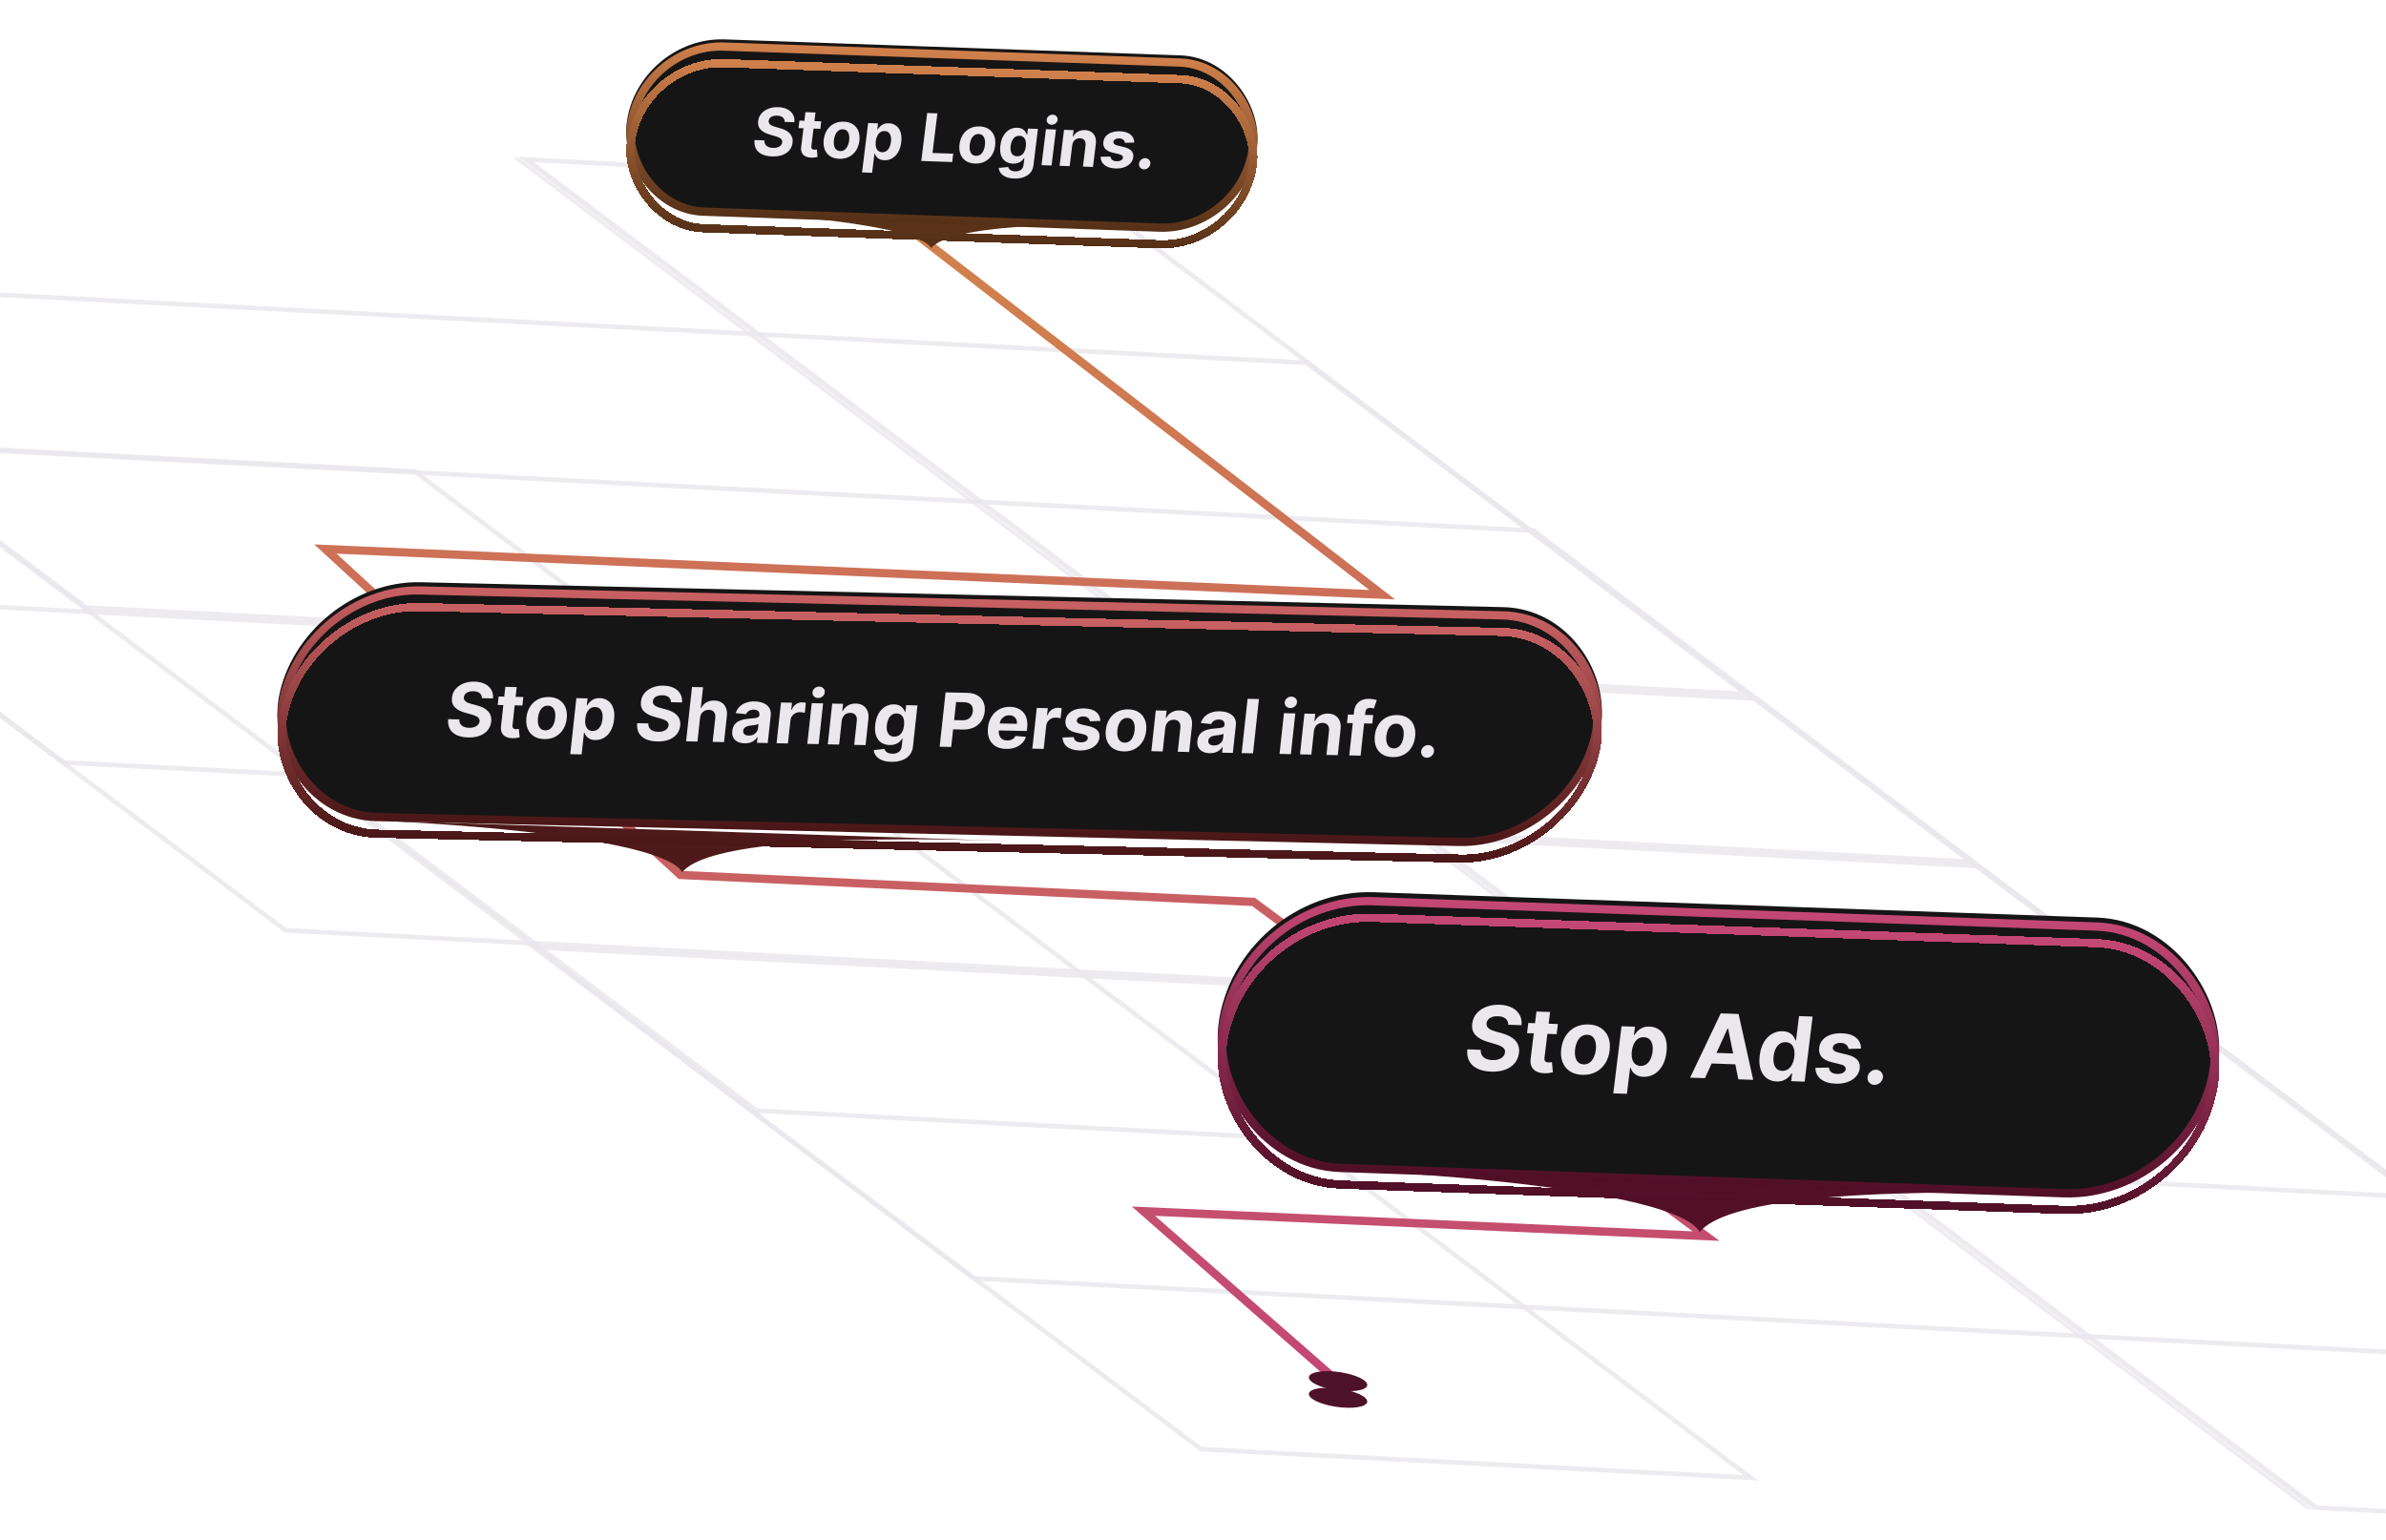 <svg width="635" height="410" viewBox="0 0 635 410" fill="none" xmlns="http://www.w3.org/2000/svg">
<g clip-path="url(#clip0_122_352)">
<rect x="1.986" y="0.723" width="442.15" height="146.403" transform="matrix(0.999 0.052 0.799 0.602 -96.605 73.047)" stroke="#EAE7ED" stroke-opacity="0.85" stroke-width="2.21"/>
<rect x="1.986" y="0.723" width="508.658" height="146.403" transform="matrix(0.999 0.052 0.799 0.602 -102.573 114.285)" stroke="#EAE7ED" stroke-opacity="0.85" stroke-width="2.21"/>
<rect x="1.986" y="0.723" width="508.983" height="146.403" transform="matrix(0.999 0.052 0.799 0.602 -43.554 158.987)" stroke="#EAE7ED" stroke-opacity="0.85" stroke-width="2.21"/>
<rect x="1.986" y="0.723" width="442.605" height="146.403" transform="matrix(0.999 0.052 0.799 0.602 81.881 206.996)" stroke="#EAE7ED" stroke-opacity="0.85" stroke-width="2.21"/>
<rect x="1.986" y="0.723" width="444.327" height="146.403" transform="matrix(0.999 0.052 0.799 0.602 139.574 251.628)" stroke="#EAE7ED" stroke-opacity="0.85" stroke-width="2.21"/>
<rect x="0.221" y="-0.607" width="445.029" height="146.403" transform="matrix(-0.799 -0.602 0.999 0.052 320.46 385.955)" stroke="#EAE7ED" stroke-opacity="0.85" stroke-width="2.21"/>
<mask id="path-7-inside-1_122_352" fill="white">
<path d="M467.865 394.175L-10.009 34.071L138.4 41.849L616.275 401.953L467.865 394.175Z"/>
</mask>
<path d="M136.193 41.733L614.067 401.837L618.482 402.069L140.608 41.965L136.193 41.733Z" fill="#EAE7ED" fill-opacity="0.85" mask="url(#path-7-inside-1_122_352)"/>
<rect x="0.221" y="-0.607" width="596.153" height="146.403" transform="matrix(-0.799 -0.602 0.999 0.052 617.279 401.511)" stroke="#EAE7ED" stroke-opacity="0.85" stroke-width="2.21"/>
<path d="M357.906 369.394L304.308 322.426L454.053 329.057L333.594 240.094L181.086 232.911L86.597 146.158L367.853 158.314L243.526 62.168" stroke="url(#paint0_linear_122_352)" stroke-width="2.21"/>
<path d="M452.366 327.951C446.171 317.342 384.399 312.48 354.287 311.375L554.315 318.005C490.435 315.888 458.818 319.995 452.366 327.951Z" fill="#521027"/>
<g style="mix-blend-mode:darken">
<rect width="266.406" height="73.714" rx="36.857" transform="matrix(0.999 0.035 -0.122 0.993 328.763 236.226)" fill="#161515"/>
</g>
<rect x="0.97" y="1.135" width="264.196" height="71.504" rx="35.752" transform="matrix(0.999 0.035 -0.122 0.993 328.902 237.494)" stroke="url(#paint1_linear_122_352)" stroke-width="2.21"/>
<g filter="url(#filter0_df_122_352)">
<rect x="0.97" y="1.135" width="264.196" height="71.504" rx="35.752" transform="matrix(0.999 0.035 -0.122 0.993 328.902 237.494)" stroke="url(#paint2_linear_122_352)" stroke-width="2.21" shape-rendering="crispEdges"/>
</g>
<path d="M401.386 272.79C401.402 272.105 401.175 271.565 400.704 271.169C400.234 270.773 399.556 270.559 398.67 270.528C398.068 270.507 397.549 270.574 397.114 270.729C396.68 270.878 396.334 271.095 396.076 271.381C395.824 271.667 395.676 271.996 395.63 272.368C395.58 272.678 395.613 272.951 395.726 273.187C395.845 273.423 396.022 273.63 396.257 273.808C396.493 273.981 396.77 274.135 397.09 274.271C397.41 274.401 397.756 274.515 398.126 274.613L399.647 275.04C400.387 275.235 401.058 275.485 401.659 275.79C402.261 276.094 402.769 276.46 403.184 276.888C403.599 277.316 403.9 277.813 404.087 278.381C404.28 278.948 404.335 279.593 404.252 280.315C404.116 281.375 403.73 282.285 403.095 283.044C402.467 283.798 401.621 284.372 400.557 284.765C399.5 285.153 398.262 285.322 396.843 285.272C395.434 285.223 394.234 284.966 393.242 284.501C392.255 284.036 391.521 283.373 391.04 282.512C390.564 281.646 390.389 280.59 390.514 279.342L394.082 279.467C394.051 280.049 394.159 280.54 394.406 280.939C394.66 281.333 395.025 281.638 395.5 281.853C395.982 282.062 396.541 282.178 397.177 282.2C397.802 282.222 398.355 282.151 398.837 281.986C399.325 281.822 399.716 281.584 400.011 281.271C400.306 280.959 400.479 280.594 400.531 280.176C400.578 279.787 400.502 279.456 400.302 279.183C400.107 278.91 399.8 278.673 399.38 278.471C398.966 278.27 398.45 278.082 397.832 277.907L395.991 277.367C394.564 276.961 393.471 276.365 392.712 275.579C391.953 274.794 391.655 273.761 391.818 272.481C391.941 271.432 392.335 270.525 392.999 269.761C393.669 268.997 394.53 268.413 395.584 268.008C396.637 267.603 397.8 267.423 399.072 267.467C400.366 267.512 401.469 267.772 402.381 268.245C403.298 268.719 403.978 269.357 404.421 270.16C404.864 270.963 405.031 271.881 404.921 272.913L401.386 272.79ZM414.611 272.597L414.279 275.304L406.4 275.029L406.732 272.322L414.611 272.597ZM408.903 269.272L412.532 269.398L411.044 281.512C411.003 281.845 411.023 282.106 411.102 282.296C411.182 282.48 411.308 282.611 411.481 282.691C411.66 282.771 411.871 282.815 412.115 282.824C412.285 282.83 412.457 282.821 412.631 282.799C412.806 282.771 412.939 282.751 413.032 282.737L413.274 285.438C413.085 285.488 412.822 285.544 412.483 285.606C412.144 285.674 411.738 285.707 411.265 285.708C410.386 285.711 409.634 285.569 409.008 285.281C408.387 284.993 407.929 284.564 407.635 283.993C407.34 283.422 407.247 282.71 407.358 281.859L408.903 269.272ZM421.119 286.129C419.796 286.082 418.686 285.763 417.789 285.171C416.899 284.574 416.254 283.764 415.855 282.742C415.456 281.714 415.339 280.535 415.502 279.204C415.667 277.862 416.072 276.698 416.718 275.712C417.364 274.721 418.201 273.963 419.23 273.438C420.264 272.908 421.443 272.666 422.766 272.712C424.089 272.758 425.196 273.08 426.086 273.678C426.983 274.27 427.631 275.08 428.029 276.107C428.428 277.129 428.545 278.311 428.381 279.654C428.217 280.985 427.812 282.146 427.166 283.137C426.52 284.122 425.68 284.88 424.646 285.411C423.617 285.935 422.442 286.175 421.119 286.129ZM421.478 283.338C422.08 283.359 422.604 283.207 423.048 282.883C423.494 282.553 423.855 282.095 424.132 281.51C424.415 280.925 424.603 280.255 424.696 279.5C424.788 278.744 424.766 278.066 424.629 277.467C424.497 276.867 424.251 276.389 423.89 276.031C423.529 275.673 423.047 275.483 422.445 275.462C421.838 275.441 421.306 275.595 420.849 275.925C420.398 276.254 420.031 276.712 419.748 277.296C419.471 277.881 419.286 278.552 419.193 279.307C419.1 280.063 419.12 280.741 419.252 281.34C419.389 281.939 419.641 282.418 420.008 282.776C420.381 283.129 420.871 283.316 421.478 283.338ZM429.35 291.054L431.544 273.189L435.121 273.314L434.853 275.496L435.015 275.502C435.217 275.158 435.491 274.81 435.836 274.46C436.187 274.104 436.622 273.813 437.14 273.588C437.665 273.357 438.293 273.254 439.026 273.28C439.98 273.313 440.83 273.592 441.575 274.117C442.321 274.635 442.874 275.4 443.235 276.409C443.597 277.413 443.686 278.659 443.503 280.148C443.325 281.597 442.939 282.813 442.346 283.794C441.758 284.771 441.03 285.501 440.16 285.986C439.297 286.466 438.369 286.688 437.375 286.654C436.671 286.629 436.086 286.493 435.621 286.244C435.161 285.996 434.796 285.691 434.527 285.331C434.258 284.965 434.063 284.598 433.943 284.232L433.832 284.228L432.979 291.181L429.35 291.054ZM434.298 279.809C434.203 280.582 434.228 281.26 434.373 281.842C434.519 282.425 434.776 282.884 435.145 283.22C435.515 283.55 435.993 283.725 436.578 283.746C437.168 283.767 437.688 283.623 438.136 283.316C438.585 283.003 438.95 282.563 439.23 281.995C439.518 281.422 439.707 280.757 439.8 280.001C439.892 279.251 439.868 278.588 439.728 278.011C439.588 277.434 439.333 276.978 438.964 276.642C438.594 276.306 438.112 276.128 437.515 276.107C436.925 276.087 436.406 276.224 435.959 276.52C435.518 276.816 435.155 277.245 434.869 277.807C434.583 278.369 434.393 279.037 434.298 279.809ZM453.753 287.013L449.801 286.875L457.95 269.761L462.703 269.927L466.589 287.461L462.637 287.323L459.908 273.805L459.772 273.801L453.753 287.013ZM454.342 280.195L463.677 280.521L463.326 283.38L453.991 283.054L454.342 280.195ZM472.806 287.891C471.812 287.856 470.944 287.571 470.2 287.035C469.462 286.494 468.918 285.719 468.569 284.71C468.226 283.696 468.143 282.464 468.321 281.014C468.504 279.526 468.897 278.296 469.501 277.326C470.106 276.35 470.838 275.631 471.699 275.169C472.567 274.7 473.48 274.483 474.44 274.517C475.172 274.542 475.767 274.688 476.225 274.953C476.69 275.213 477.05 275.531 477.306 275.908C477.568 276.28 477.757 276.643 477.873 276.998L477.984 277.002L478.784 270.489L482.404 270.615L480.276 287.939L476.699 287.815L476.955 285.734L476.801 285.728C476.587 286.083 476.301 286.433 475.945 286.777C475.596 287.116 475.16 287.393 474.637 287.607C474.121 287.821 473.51 287.916 472.806 287.891ZM474.308 285.063C474.893 285.084 475.406 284.943 475.848 284.642C476.297 284.334 476.664 283.897 476.95 283.329C477.242 282.762 477.436 282.092 477.531 281.319C477.626 280.546 477.6 279.872 477.454 279.294C477.309 278.717 477.05 278.267 476.679 277.942C476.309 277.618 475.831 277.445 475.246 277.425C474.65 277.404 474.128 277.547 473.679 277.854C473.231 278.162 472.867 278.596 472.587 279.158C472.307 279.721 472.121 280.377 472.028 281.127C471.936 281.883 471.959 282.555 472.097 283.143C472.243 283.726 472.497 284.187 472.86 284.529C473.229 284.864 473.712 285.043 474.308 285.063ZM495.286 279.136L491.939 279.223C491.917 278.939 491.826 278.681 491.666 278.448C491.507 278.211 491.282 278.019 490.992 277.873C490.709 277.721 490.357 277.638 489.937 277.624C489.375 277.604 488.886 277.706 488.471 277.929C488.056 278.147 487.825 278.45 487.777 278.839C487.739 279.15 487.832 279.416 488.055 279.639C488.279 279.862 488.687 280.049 489.278 280.2L491.588 280.757C492.828 281.06 493.725 281.511 494.279 282.108C494.833 282.705 495.053 283.471 494.938 284.408C494.833 285.259 494.489 285.998 493.904 286.623C493.326 287.248 492.577 287.726 491.658 288.057C490.746 288.382 489.722 288.524 488.586 288.485C486.854 288.424 485.518 288.018 484.578 287.266C483.645 286.508 483.166 285.506 483.143 284.259L486.734 284.198C486.778 284.726 486.99 285.135 487.371 285.426C487.752 285.711 488.266 285.865 488.913 285.888C489.549 285.91 490.075 285.807 490.491 285.578C490.914 285.343 491.151 285.031 491.205 284.643C491.239 284.315 491.133 284.043 490.886 283.824C490.64 283.601 490.24 283.422 489.686 283.29L487.475 282.762C486.229 282.464 485.332 281.991 484.784 281.343C484.242 280.695 484.03 279.887 484.149 278.917C484.252 278.082 484.567 277.371 485.096 276.783C485.63 276.196 486.331 275.753 487.201 275.455C488.075 275.157 489.072 275.028 490.191 275.067C491.843 275.124 493.101 275.517 493.964 276.243C494.833 276.97 495.273 277.934 495.286 279.136ZM498.822 288.808C498.26 288.788 497.801 288.574 497.447 288.165C497.098 287.751 496.958 287.265 497.027 286.706C497.095 286.154 497.352 285.687 497.798 285.306C498.249 284.925 498.756 284.745 499.318 284.764C499.863 284.784 500.316 284.998 500.677 285.407C501.037 285.816 501.183 286.296 501.115 286.849C501.07 287.221 500.931 287.559 500.7 287.863C500.475 288.161 500.198 288.397 499.869 288.573C499.54 288.742 499.191 288.821 498.822 288.808Z" fill="#EAE7ED"/>
<path d="M181.558 232.173C176.253 223.332 123.354 219.28 97.568 218.359L268.863 223.885C214.159 222.12 187.083 225.543 181.558 232.173Z" fill="#4E191A"/>
<g style="mix-blend-mode:darken">
<rect width="351.698" height="63.638" rx="31.819" transform="matrix(1 0.023 -0.186 0.982 80.146 154.262)" fill="#161515"/>
</g>
<rect x="0.899" y="1.111" width="349.487" height="61.428" rx="30.714" transform="matrix(1 0.023 -0.186 0.982 80.353 155.366)" stroke="url(#paint3_linear_122_352)" stroke-width="2.21"/>
<g filter="url(#filter1_df_122_352)">
<rect x="0.899" y="1.111" width="349.487" height="61.428" rx="30.714" transform="matrix(1 0.023 -0.186 0.982 80.353 155.366)" stroke="url(#paint4_linear_122_352)" stroke-width="2.21" shape-rendering="crispEdges"/>
</g>
<path d="M128.258 185.861C128.263 185.29 128.067 184.842 127.671 184.518C127.274 184.193 126.707 184.023 125.968 184.007C125.467 183.997 125.035 184.058 124.674 184.192C124.314 184.321 124.028 184.506 123.817 184.747C123.61 184.988 123.49 185.264 123.456 185.574C123.419 185.833 123.448 186.06 123.546 186.256C123.648 186.451 123.798 186.622 123.995 186.768C124.193 186.909 124.426 187.034 124.694 187.144C124.963 187.248 125.252 187.339 125.561 187.417L126.834 187.755C127.453 187.91 128.015 188.111 128.519 188.357C129.024 188.604 129.452 188.903 129.802 189.255C130.153 189.607 130.409 190.018 130.572 190.488C130.739 190.959 130.792 191.496 130.731 192.098C130.63 192.983 130.319 193.745 129.798 194.385C129.283 195.021 128.585 195.508 127.703 195.848C126.827 196.184 125.797 196.339 124.614 196.313C123.44 196.288 122.437 196.088 121.605 195.712C120.777 195.335 120.158 194.792 119.747 194.08C119.341 193.364 119.183 192.485 119.272 191.444L122.248 191.507C122.228 191.993 122.323 192.401 122.534 192.731C122.75 193.056 123.058 193.306 123.456 193.479C123.86 193.648 124.327 193.738 124.857 193.75C125.378 193.761 125.838 193.695 126.238 193.553C126.643 193.41 126.966 193.207 127.208 192.943C127.451 192.68 127.591 192.374 127.629 192.025C127.664 191.7 127.597 191.425 127.427 191.2C127.261 190.975 127.003 190.781 126.65 190.617C126.303 190.454 125.871 190.304 125.355 190.165L123.814 189.736C122.62 189.414 121.703 188.929 121.061 188.284C120.42 187.638 120.16 186.781 120.281 185.712C120.372 184.837 120.689 184.077 121.234 183.433C121.784 182.788 122.495 182.292 123.368 181.942C124.241 181.593 125.208 181.429 126.268 181.452C127.347 181.475 128.27 181.678 129.034 182.063C129.804 182.447 130.378 182.971 130.756 183.635C131.135 184.299 131.284 185.061 131.204 185.923L128.258 185.861ZM139.275 185.55L139.029 187.809L132.461 187.67L132.707 185.41L139.275 185.55ZM134.481 182.844L137.506 182.908L136.404 193.018C136.374 193.296 136.393 193.514 136.461 193.671C136.53 193.823 136.637 193.932 136.782 193.996C136.931 194.061 137.108 194.095 137.311 194.099C137.453 194.102 137.597 194.094 137.741 194.073C137.886 194.048 137.998 194.029 138.075 194.016L138.307 196.265C138.15 196.309 137.931 196.358 137.65 196.414C137.368 196.474 137.03 196.507 136.636 196.512C135.904 196.525 135.275 196.415 134.75 196.182C134.23 195.949 133.844 195.597 133.591 195.124C133.339 194.652 133.254 194.06 133.336 193.35L134.481 182.844ZM144.851 196.751C143.748 196.727 142.82 196.474 142.066 195.991C141.317 195.503 140.771 194.836 140.427 193.989C140.083 193.137 139.972 192.155 140.093 191.045C140.215 189.924 140.539 188.95 141.066 188.121C141.593 187.288 142.282 186.647 143.133 186.198C143.989 185.744 144.968 185.529 146.071 185.553C147.174 185.576 148.1 185.832 148.849 186.319C149.603 186.802 150.152 187.47 150.495 188.322C150.84 189.169 150.951 190.152 150.829 191.273C150.708 192.384 150.384 193.356 149.856 194.189C149.329 195.018 148.638 195.659 147.782 196.112C146.931 196.561 145.954 196.774 144.851 196.751ZM145.119 194.421C145.621 194.432 146.056 194.299 146.422 194.024C146.79 193.744 147.086 193.359 147.31 192.868C147.539 192.378 147.688 191.817 147.756 191.186C147.825 190.555 147.799 189.991 147.678 189.493C147.561 188.995 147.35 188.599 147.046 188.305C146.741 188.011 146.337 187.858 145.836 187.848C145.329 187.837 144.887 187.971 144.511 188.251C144.138 188.531 143.838 188.916 143.609 189.407C143.385 189.897 143.238 190.458 143.169 191.089C143.101 191.719 143.125 192.284 143.241 192.782C143.363 193.28 143.578 193.676 143.888 193.97C144.202 194.26 144.613 194.41 145.119 194.421ZM151.766 200.762L153.391 185.85L156.373 185.913L156.175 187.735L156.31 187.738C156.474 187.449 156.698 187.156 156.982 186.86C157.271 186.56 157.63 186.313 158.059 186.119C158.493 185.92 159.016 185.828 159.627 185.841C160.422 185.858 161.133 186.08 161.76 186.509C162.388 186.933 162.858 187.563 163.17 188.4C163.482 189.232 163.571 190.27 163.436 191.512C163.304 192.722 162.996 193.739 162.512 194.564C162.034 195.384 161.435 196.001 160.716 196.415C160.003 196.825 159.232 197.021 158.403 197.003C157.816 196.991 157.327 196.884 156.937 196.682C156.551 196.48 156.243 196.231 156.015 195.933C155.787 195.631 155.62 195.328 155.516 195.024L155.424 195.022L154.791 200.826L151.766 200.762ZM155.761 191.335C155.691 191.98 155.72 192.544 155.847 193.028C155.975 193.512 156.194 193.892 156.506 194.168C156.818 194.438 157.218 194.579 157.706 194.589C158.198 194.6 158.629 194.474 158.999 194.213C159.37 193.948 159.669 193.577 159.896 193.1C160.129 192.619 160.28 192.063 160.348 191.433C160.416 190.807 160.389 190.254 160.266 189.775C160.142 189.296 159.925 188.918 159.613 188.643C159.301 188.367 158.897 188.224 158.4 188.214C157.908 188.203 157.477 188.324 157.108 188.575C156.744 188.827 156.446 189.189 156.214 189.66C155.982 190.132 155.831 190.69 155.761 191.335ZM178.559 186.93C178.564 186.359 178.368 185.911 177.972 185.587C177.575 185.262 177.008 185.092 176.27 185.076C175.768 185.066 175.336 185.127 174.975 185.261C174.615 185.39 174.329 185.575 174.118 185.816C173.911 186.057 173.791 186.333 173.757 186.643C173.72 186.902 173.749 187.129 173.847 187.325C173.949 187.52 174.099 187.691 174.296 187.837C174.494 187.978 174.728 188.103 174.996 188.213C175.264 188.317 175.553 188.408 175.863 188.486L177.135 188.824C177.754 188.979 178.316 189.18 178.82 189.426C179.325 189.673 179.753 189.972 180.103 190.324C180.454 190.676 180.711 191.087 180.873 191.557C181.04 192.028 181.093 192.565 181.032 193.167C180.931 194.052 180.62 194.814 180.1 195.454C179.584 196.09 178.886 196.577 178.004 196.917C177.128 197.253 176.098 197.408 174.915 197.382C173.741 197.357 172.738 197.157 171.906 196.781C171.078 196.404 170.459 195.861 170.048 195.149C169.642 194.433 169.484 193.554 169.574 192.513L172.549 192.576C172.529 193.062 172.625 193.47 172.835 193.8C173.051 194.125 173.359 194.375 173.757 194.548C174.161 194.717 174.628 194.807 175.158 194.819C175.679 194.83 176.139 194.764 176.539 194.622C176.944 194.479 177.267 194.276 177.509 194.012C177.752 193.749 177.892 193.443 177.93 193.094C177.965 192.769 177.898 192.494 177.728 192.269C177.563 192.044 177.304 191.85 176.952 191.686C176.604 191.523 176.172 191.373 175.656 191.234L174.115 190.805C172.922 190.483 172.004 189.998 171.363 189.353C170.721 188.707 170.461 187.85 170.582 186.781C170.673 185.906 170.991 185.146 171.535 184.502C172.085 183.857 172.796 183.361 173.669 183.011C174.542 182.662 175.509 182.498 176.569 182.521C177.649 182.544 178.571 182.747 179.335 183.132C180.105 183.516 180.679 184.04 181.057 184.704C181.436 185.368 181.585 186.13 181.505 186.992L178.559 186.93ZM186.301 191.135L185.618 197.405L182.593 197.34L184.169 182.88L187.108 182.943L186.506 188.471L186.634 188.474C186.95 187.839 187.402 187.346 187.991 186.996C188.58 186.64 189.288 186.471 190.117 186.489C190.874 186.505 191.517 186.684 192.044 187.025C192.577 187.362 192.966 187.84 193.212 188.458C193.463 189.072 193.54 189.803 193.443 190.65L192.69 197.555L189.666 197.491L190.359 191.122C190.437 190.454 190.323 189.93 190.018 189.551C189.718 189.172 189.26 188.976 188.645 188.963C188.233 188.954 187.859 189.033 187.523 189.201C187.191 189.368 186.917 189.617 186.701 189.947C186.49 190.273 186.357 190.669 186.301 191.135ZM198.159 197.876C197.463 197.862 196.856 197.728 196.338 197.477C195.82 197.22 195.428 196.851 195.163 196.369C194.903 195.882 194.812 195.281 194.89 194.566C194.955 193.963 195.122 193.46 195.389 193.055C195.656 192.65 195.995 192.327 196.405 192.086C196.816 191.844 197.272 191.665 197.773 191.549C198.28 191.432 198.805 191.354 199.351 191.313C199.992 191.261 200.51 191.21 200.904 191.162C201.299 191.109 201.591 191.026 201.779 190.912C201.967 190.798 202.073 190.626 202.098 190.395L202.103 190.353C202.152 189.905 202.047 189.556 201.79 189.306C201.537 189.055 201.153 188.924 200.637 188.913C200.093 188.902 199.646 189.012 199.298 189.246C198.951 189.474 198.705 189.766 198.562 190.122L195.789 189.836C196.003 189.18 196.344 188.617 196.813 188.145C197.283 187.669 197.86 187.309 198.547 187.064C199.238 186.815 200.019 186.699 200.89 186.718C201.496 186.731 202.068 186.813 202.607 186.966C203.15 187.12 203.621 187.349 204.019 187.655C204.423 187.96 204.724 188.349 204.924 188.82C205.125 189.287 205.19 189.843 205.12 190.488L204.323 197.802L201.454 197.741L201.618 196.237L201.533 196.236C201.321 196.571 201.054 196.865 200.732 197.117C200.411 197.365 200.037 197.558 199.609 197.695C199.182 197.827 198.698 197.888 198.159 197.876ZM199.251 195.819C199.696 195.828 200.099 195.75 200.458 195.583C200.819 195.411 201.112 195.177 201.339 194.88C201.566 194.583 201.7 194.243 201.742 193.862L201.867 192.711C201.766 192.77 201.63 192.824 201.458 192.872C201.292 192.916 201.105 192.957 200.897 192.995C200.689 193.028 200.482 193.059 200.275 193.088C200.068 193.112 199.881 193.134 199.712 193.154C199.352 193.198 199.033 193.274 198.755 193.381C198.478 193.488 198.255 193.637 198.087 193.827C197.92 194.012 197.821 194.246 197.79 194.528C197.746 194.938 197.861 195.254 198.135 195.477C198.415 195.695 198.787 195.809 199.251 195.819ZM206.67 197.852L207.851 187.007L210.784 187.069L210.578 188.962L210.691 188.964C210.964 188.295 211.353 187.794 211.859 187.46C212.365 187.122 212.924 186.959 213.535 186.972C213.686 186.975 213.848 186.988 214.021 187.011C214.195 187.033 214.346 187.063 214.475 187.098L214.184 189.767C214.046 189.722 213.854 189.68 213.607 189.642C213.359 189.603 213.132 189.582 212.923 189.578C212.478 189.568 212.07 189.656 211.699 189.842C211.333 190.023 211.03 190.28 210.789 190.615C210.553 190.95 210.411 191.338 210.363 191.781L209.695 197.916L206.67 197.852ZM214.852 198.026L216.033 187.181L219.058 187.245L217.877 198.09L214.852 198.026ZM217.705 185.815C217.255 185.806 216.886 185.649 216.596 185.346C216.312 185.038 216.192 184.674 216.238 184.256C216.283 183.841 216.48 183.489 216.83 183.2C217.185 182.905 217.587 182.763 218.036 182.772C218.486 182.782 218.853 182.941 219.138 183.249C219.427 183.552 219.549 183.911 219.504 184.325C219.459 184.744 219.258 185.101 218.904 185.395C218.554 185.685 218.155 185.825 217.705 185.815ZM224.008 191.936L223.324 198.206L220.3 198.142L221.481 187.297L224.364 187.358L224.156 189.271L224.283 189.274C224.593 188.649 225.053 188.158 225.661 187.803C226.269 187.443 226.978 187.272 227.788 187.289C228.545 187.305 229.187 187.484 229.715 187.826C230.242 188.167 230.629 188.647 230.875 189.266C231.121 189.879 231.198 190.608 231.106 191.45L230.354 198.355L227.329 198.291L228.023 191.923C228.1 191.259 227.986 190.738 227.681 190.358C227.377 189.974 226.921 189.776 226.315 189.763C225.908 189.755 225.539 189.834 225.208 190.002C224.881 190.169 224.612 190.418 224.4 190.749C224.194 191.075 224.063 191.47 224.008 191.936ZM237.184 202.803C236.204 202.782 235.379 202.63 234.707 202.347C234.04 202.069 233.526 201.697 233.163 201.232C232.801 200.766 232.59 200.248 232.529 199.675L235.367 199.361C235.429 199.579 235.542 199.784 235.706 199.977C235.87 200.169 236.097 200.325 236.388 200.444C236.683 200.568 237.05 200.635 237.491 200.644C238.149 200.658 238.708 200.51 239.169 200.199C239.634 199.893 239.907 199.368 239.988 198.624L240.204 196.64L240.077 196.637C239.911 196.936 239.681 197.216 239.387 197.479C239.093 197.741 238.728 197.953 238.293 198.114C237.858 198.274 237.352 198.348 236.774 198.336C235.955 198.319 235.23 198.115 234.599 197.724C233.973 197.328 233.504 196.736 233.191 195.946C232.884 195.151 232.796 194.154 232.927 192.954C233.06 191.725 233.373 190.703 233.865 189.888C234.358 189.073 234.96 188.468 235.672 188.073C236.389 187.677 237.147 187.488 237.947 187.505C238.558 187.518 239.058 187.633 239.447 187.848C239.837 188.06 240.14 188.321 240.358 188.632C240.581 188.939 240.745 189.24 240.85 189.534L240.964 189.537L241.162 187.715L244.166 187.779L242.973 198.73C242.872 199.652 242.561 200.419 242.039 201.031C241.517 201.643 240.836 202.095 239.998 202.389C239.164 202.687 238.226 202.825 237.184 202.803ZM237.979 196.097C238.466 196.108 238.891 195.996 239.254 195.763C239.621 195.526 239.919 195.183 240.149 194.735C240.383 194.282 240.535 193.738 240.604 193.103C240.673 192.467 240.643 191.915 240.514 191.445C240.385 190.97 240.165 190.6 239.852 190.334C239.54 190.068 239.139 189.93 238.652 189.919C238.155 189.909 237.721 190.034 237.351 190.295C236.982 190.551 236.684 190.913 236.457 191.38C236.231 191.847 236.084 192.389 236.017 193.005C235.949 193.631 235.977 194.175 236.103 194.635C236.233 195.091 236.453 195.447 236.762 195.703C237.076 195.955 237.482 196.087 237.979 196.097ZM250.076 198.775L251.652 184.315L257.389 184.437C258.492 184.46 259.409 184.689 260.139 185.125C260.871 185.556 261.4 186.145 261.726 186.892C262.058 187.635 262.172 188.487 262.067 189.447C261.962 190.408 261.662 191.25 261.165 191.976C260.669 192.701 260.003 193.26 259.168 193.653C258.337 194.046 257.363 194.23 256.246 194.207L252.589 194.129L252.856 191.679L256.016 191.746C256.608 191.759 257.106 191.668 257.512 191.474C257.923 191.275 258.242 190.996 258.471 190.638C258.705 190.275 258.848 189.855 258.9 189.38C258.952 188.9 258.901 188.479 258.746 188.117C258.596 187.751 258.338 187.464 257.971 187.258C257.605 187.048 257.124 186.936 256.527 186.923L254.454 186.879L253.151 198.84L250.076 198.775ZM267.737 199.362C266.616 199.338 265.674 199.092 264.914 198.623C264.159 198.149 263.609 197.491 263.265 196.649C262.92 195.802 262.811 194.806 262.935 193.662C263.057 192.547 263.381 191.572 263.908 190.739C264.436 189.906 265.12 189.262 265.962 188.808C266.809 188.354 267.767 188.139 268.837 188.162C269.556 188.177 270.213 188.307 270.808 188.55C271.409 188.79 271.916 189.142 272.33 189.609C272.749 190.075 273.051 190.657 273.236 191.355C273.421 192.048 273.464 192.855 273.363 193.778L273.273 194.604L264.064 194.408L264.267 192.544L270.629 192.679C270.676 192.246 270.623 191.861 270.47 191.523C270.317 191.184 270.083 190.917 269.768 190.722C269.457 190.522 269.082 190.417 268.642 190.408C268.183 190.398 267.764 190.495 267.386 190.7C267.013 190.899 266.708 191.174 266.471 191.522C266.234 191.867 266.09 192.253 266.038 192.681L265.845 194.453C265.787 194.99 265.836 195.455 265.992 195.85C266.153 196.245 266.407 196.553 266.753 196.772C267.099 196.992 267.525 197.107 268.032 197.118C268.368 197.125 268.681 197.085 268.97 196.996C269.26 196.908 269.514 196.772 269.734 196.588C269.953 196.404 270.129 196.177 270.263 195.906L273.041 196.149C272.826 196.814 272.471 197.392 271.977 197.881C271.488 198.366 270.882 198.74 270.161 199.003C269.445 199.262 268.637 199.381 267.737 199.362ZM274.74 199.299L275.922 188.454L278.855 188.516L278.648 190.408L278.762 190.411C279.034 189.742 279.423 189.241 279.929 188.907C280.436 188.569 280.995 188.406 281.605 188.419C281.757 188.422 281.919 188.435 282.092 188.458C282.265 188.48 282.416 188.509 282.545 188.545L282.254 191.214C282.117 191.168 281.925 191.127 281.677 191.088C281.43 191.05 281.202 191.029 280.994 191.024C280.549 191.015 280.141 191.103 279.77 191.288C279.403 191.469 279.1 191.727 278.86 192.062C278.624 192.396 278.482 192.785 278.434 193.227L277.765 199.363L274.74 199.299ZM292.841 191.913L290.054 192.024C290.032 191.787 289.953 191.573 289.818 191.382C289.682 191.185 289.493 191.028 289.25 190.91C289.012 190.787 288.718 190.721 288.367 190.714C287.899 190.704 287.493 190.794 287.149 190.985C286.806 191.171 286.617 191.427 286.582 191.752C286.554 192.011 286.634 192.232 286.823 192.415C287.011 192.598 287.353 192.749 287.848 192.868L289.779 193.306C290.816 193.545 291.568 193.91 292.037 194.401C292.505 194.892 292.697 195.529 292.612 196.31C292.534 197.021 292.255 197.64 291.776 198.168C291.301 198.695 290.682 199.102 289.92 199.388C289.164 199.669 288.312 199.799 287.365 199.779C285.922 199.749 284.804 199.425 284.012 198.809C283.226 198.189 282.816 197.359 282.782 196.32L285.774 196.228C285.816 196.668 285.997 197.007 286.318 197.245C286.639 197.478 287.069 197.6 287.609 197.612C288.139 197.623 288.576 197.531 288.92 197.335C289.269 197.135 289.464 196.873 289.504 196.548C289.529 196.275 289.437 196.049 289.229 195.87C289.021 195.686 288.686 195.542 288.223 195.438L286.375 195.024C285.333 194.789 284.58 194.405 284.116 193.872C283.657 193.338 283.471 192.667 283.56 191.857C283.636 191.161 283.89 190.565 284.324 190.069C284.762 189.573 285.342 189.197 286.063 188.938C286.788 188.68 287.617 188.561 288.55 188.581C289.927 188.61 290.98 188.922 291.707 189.518C292.44 190.114 292.818 190.912 292.841 191.913ZM299.055 200.028C297.952 200.004 297.023 199.751 296.269 199.268C295.521 198.78 294.974 198.113 294.63 197.266C294.286 196.414 294.175 195.433 294.296 194.322C294.418 193.201 294.742 192.227 295.269 191.398C295.797 190.565 296.486 189.924 297.336 189.475C298.192 189.021 299.172 188.806 300.275 188.83C301.378 188.853 302.304 189.109 303.052 189.597C303.806 190.08 304.355 190.747 304.699 191.599C305.043 192.446 305.154 193.43 305.032 194.55C304.911 195.661 304.587 196.633 304.06 197.466C303.533 198.295 302.842 198.936 301.986 199.389C301.135 199.838 300.158 200.051 299.055 200.028ZM299.323 197.698C299.825 197.709 300.259 197.576 300.626 197.301C300.993 197.021 301.289 196.636 301.513 196.145C301.742 195.655 301.891 195.094 301.96 194.463C302.029 193.833 302.002 193.268 301.881 192.77C301.764 192.273 301.554 191.876 301.249 191.582C300.944 191.288 300.541 191.135 300.039 191.125C299.533 191.114 299.091 191.249 298.714 191.528C298.342 191.808 298.041 192.193 297.812 192.684C297.588 193.175 297.442 193.735 297.373 194.366C297.304 194.997 297.328 195.561 297.445 196.059C297.566 196.557 297.781 196.953 298.091 197.247C298.406 197.537 298.816 197.687 299.323 197.698ZM310.121 193.766L309.438 200.036L306.413 199.972L307.594 189.127L310.477 189.188L310.269 191.102L310.397 191.104C310.707 190.479 311.166 189.988 311.774 189.633C312.383 189.273 313.092 189.102 313.901 189.119C314.658 189.135 315.301 189.314 315.828 189.656C316.356 189.997 316.742 190.477 316.988 191.096C317.234 191.71 317.312 192.438 317.22 193.28L316.468 200.186L313.443 200.121L314.136 193.753C314.213 193.089 314.099 192.568 313.794 192.188C313.49 191.805 313.035 191.606 312.429 191.593C312.022 191.585 311.652 191.664 311.321 191.832C310.994 191.999 310.725 192.248 310.514 192.579C310.307 192.905 310.176 193.3 310.121 193.766ZM321.939 200.507C321.244 200.492 320.636 200.359 320.118 200.107C319.601 199.851 319.209 199.482 318.944 199C318.683 198.513 318.592 197.912 318.67 197.196C318.736 196.594 318.902 196.09 319.169 195.685C319.437 195.281 319.775 194.958 320.186 194.716C320.597 194.475 321.053 194.296 321.554 194.179C322.06 194.063 322.586 193.984 323.131 193.944C323.773 193.891 324.291 193.841 324.685 193.793C325.08 193.74 325.371 193.656 325.559 193.542C325.747 193.429 325.854 193.256 325.879 193.026L325.883 192.983C325.932 192.536 325.828 192.187 325.57 191.936C325.318 191.686 324.934 191.555 324.418 191.544C323.873 191.532 323.427 191.643 323.079 191.876C322.731 192.105 322.486 192.397 322.343 192.752L319.57 192.467C319.784 191.811 320.125 191.247 320.594 190.776C321.063 190.3 321.641 189.94 322.327 189.695C323.019 189.445 323.8 189.33 324.671 189.348C325.277 189.361 325.849 189.444 326.388 189.597C326.931 189.75 327.402 189.98 327.8 190.285C328.203 190.591 328.505 190.98 328.705 191.451C328.906 191.918 328.971 192.473 328.901 193.118L328.104 200.433L325.235 200.372L325.399 198.868L325.314 198.866C325.102 199.201 324.835 199.495 324.513 199.748C324.192 199.996 323.817 200.188 323.39 200.326C322.962 200.458 322.479 200.518 321.939 200.507ZM323.032 198.45C323.477 198.459 323.879 198.38 324.239 198.213C324.599 198.042 324.893 197.807 325.12 197.51C325.347 197.213 325.481 196.874 325.522 196.493L325.648 195.342C325.546 195.401 325.41 195.455 325.239 195.503C325.073 195.547 324.886 195.588 324.677 195.626C324.47 195.659 324.262 195.69 324.055 195.719C323.849 195.742 323.661 195.764 323.493 195.784C323.132 195.829 322.813 195.904 322.536 196.012C322.258 196.119 322.036 196.268 321.868 196.458C321.701 196.643 321.602 196.877 321.571 197.159C321.526 197.568 321.641 197.885 321.916 198.107C322.196 198.326 322.568 198.44 323.032 198.45ZM335.051 186.087L333.475 200.547L330.451 200.483L332.026 186.023L335.051 186.087ZM340.526 200.697L341.708 189.852L344.733 189.916L343.551 200.761L340.526 200.697ZM343.38 188.486C342.93 188.477 342.56 188.32 342.271 188.017C341.986 187.709 341.867 187.345 341.913 186.926C341.958 186.512 342.155 186.16 342.505 185.87C342.859 185.576 343.262 185.434 343.711 185.443C344.161 185.453 344.528 185.611 344.812 185.919C345.102 186.223 345.224 186.582 345.179 186.996C345.133 187.415 344.933 187.771 344.578 188.066C344.229 188.356 343.829 188.496 343.38 188.486ZM349.682 194.607L348.999 200.877L345.974 200.813L347.156 189.968L350.039 190.029L349.83 191.942L349.958 191.945C350.268 191.319 350.727 190.829 351.335 190.474C351.944 190.114 352.653 189.943 353.462 189.96C354.22 189.976 354.862 190.155 355.39 190.496C355.917 190.838 356.304 191.318 356.549 191.937C356.796 192.55 356.873 193.279 356.781 194.121L356.029 201.026L353.004 200.962L353.698 194.593C353.775 193.93 353.661 193.408 353.356 193.029C353.051 192.645 352.596 192.447 351.99 192.434C351.583 192.425 351.214 192.505 350.882 192.672C350.556 192.84 350.287 193.089 350.075 193.42C349.869 193.745 349.738 194.141 349.682 194.607ZM365.46 190.357L365.213 192.616L358.482 192.473L358.728 190.214L365.46 190.357ZM359.088 201.091L360.354 189.463C360.44 188.677 360.665 188.028 361.029 187.517C361.398 187.006 361.866 186.626 362.434 186.379C363.002 186.131 363.629 186.015 364.315 186.03C364.779 186.039 365.199 186.084 365.575 186.163C365.955 186.241 366.237 186.311 366.42 186.372L365.635 188.619C365.52 188.579 365.377 188.541 365.206 188.504C365.039 188.468 364.866 188.447 364.686 188.444C364.241 188.434 363.92 188.531 363.722 188.735C363.525 188.933 363.406 189.216 363.366 189.583L362.105 201.155L359.088 201.091ZM370.64 201.549C369.537 201.526 368.609 201.272 367.855 200.789C367.106 200.302 366.56 199.634 366.215 198.787C365.872 197.935 365.76 196.954 365.881 195.843C366.003 194.723 366.328 193.748 366.855 192.92C367.382 192.087 368.071 191.445 368.922 190.996C369.778 190.543 370.757 190.328 371.86 190.351C372.963 190.375 373.889 190.63 374.638 191.118C375.392 191.601 375.941 192.268 376.284 193.12C376.629 193.967 376.74 194.951 376.618 196.071C376.497 197.182 376.172 198.154 375.645 198.987C375.118 199.816 374.427 200.457 373.571 200.911C372.72 201.36 371.743 201.573 370.64 201.549ZM370.908 199.219C371.41 199.23 371.844 199.098 372.211 198.823C372.579 198.543 372.875 198.157 373.099 197.667C373.328 197.176 373.477 196.615 373.545 195.985C373.614 195.354 373.588 194.79 373.466 194.292C373.35 193.794 373.139 193.398 372.834 193.104C372.53 192.809 372.126 192.657 371.624 192.646C371.118 192.635 370.676 192.77 370.299 193.05C369.927 193.33 369.627 193.715 369.398 194.205C369.174 194.696 369.027 195.257 368.958 195.887C368.89 196.518 368.914 197.082 369.03 197.58C369.151 198.078 369.367 198.474 369.676 198.769C369.991 199.058 370.402 199.209 370.908 199.219ZM379.746 201.714C379.278 201.704 378.893 201.531 378.593 201.194C378.298 200.853 378.176 200.45 378.227 199.984C378.277 199.522 378.486 199.13 378.853 198.808C379.225 198.486 379.645 198.329 380.114 198.339C380.569 198.349 380.948 198.522 381.253 198.859C381.558 199.196 381.685 199.595 381.635 200.056C381.601 200.367 381.49 200.65 381.301 200.905C381.117 201.156 380.889 201.356 380.616 201.506C380.344 201.652 380.054 201.721 379.746 201.714Z" fill="#EAE7ED"/>
<path d="M247.832 66.036C243.931 59.671 205.025 56.753 186.059 56.09L312.044 60.068C271.81 58.798 251.896 61.262 247.832 66.036Z" fill="#593218"/>
<g style="mix-blend-mode:darken">
<rect width="167.917" height="46.462" rx="23.231" transform="matrix(0.999 0.035 -0.122 0.993 169.619 9.675)" fill="#161515"/>
</g>
<rect x="0.97" y="1.135" width="165.707" height="44.252" rx="22.126" transform="matrix(0.999 0.035 -0.122 0.993 169.758 10.464)" stroke="url(#paint5_linear_122_352)" stroke-width="2.21"/>
<g filter="url(#filter2_df_122_352)">
<rect x="0.97" y="1.135" width="165.707" height="44.252" rx="22.126" transform="matrix(0.999 0.035 -0.122 0.993 169.758 10.464)" stroke="url(#paint6_linear_122_352)" stroke-width="2.21" shape-rendering="crispEdges"/>
</g>
<path d="M208.821 32.448C208.832 31.943 208.665 31.545 208.318 31.253C207.972 30.962 207.472 30.804 206.82 30.782C206.376 30.766 205.994 30.815 205.673 30.929C205.353 31.039 205.098 31.199 204.909 31.41C204.723 31.62 204.614 31.863 204.58 32.137C204.543 32.365 204.567 32.566 204.651 32.74C204.739 32.914 204.869 33.067 205.042 33.198C205.215 33.325 205.42 33.439 205.656 33.539C205.892 33.635 206.146 33.719 206.419 33.791L207.54 34.105C208.085 34.249 208.579 34.434 209.022 34.658C209.465 34.882 209.84 35.152 210.145 35.467C210.451 35.782 210.673 36.149 210.811 36.567C210.953 36.985 210.993 37.46 210.932 37.992C210.832 38.773 210.548 39.443 210.08 40.002C209.617 40.558 208.994 40.98 208.21 41.27C207.432 41.556 206.519 41.681 205.473 41.644C204.436 41.608 203.552 41.419 202.821 41.076C202.094 40.733 201.553 40.245 201.198 39.611C200.848 38.973 200.719 38.194 200.81 37.275L203.44 37.367C203.417 37.796 203.496 38.158 203.678 38.452C203.865 38.742 204.134 38.967 204.484 39.125C204.839 39.279 205.251 39.364 205.72 39.381C206.18 39.397 206.588 39.344 206.943 39.223C207.302 39.102 207.591 38.926 207.808 38.696C208.025 38.466 208.153 38.197 208.191 37.89C208.226 37.603 208.17 37.359 208.022 37.158C207.879 36.957 207.652 36.782 207.343 36.633C207.037 36.485 206.657 36.346 206.203 36.218L204.846 35.82C203.795 35.52 202.989 35.081 202.43 34.503C201.871 33.924 201.651 33.163 201.771 32.22C201.862 31.447 202.152 30.779 202.641 30.216C203.135 29.654 203.77 29.223 204.546 28.925C205.322 28.626 206.178 28.494 207.116 28.526C208.069 28.559 208.882 28.751 209.553 29.099C210.229 29.449 210.73 29.919 211.057 30.51C211.383 31.102 211.506 31.778 211.425 32.538L208.821 32.448ZM218.564 32.306L218.319 34.3L212.515 34.097L212.76 32.103L218.564 32.306ZM214.359 29.856L217.032 29.949L215.936 38.874C215.906 39.119 215.921 39.311 215.979 39.451C216.038 39.587 216.131 39.684 216.258 39.742C216.39 39.801 216.545 39.834 216.725 39.84C216.851 39.844 216.978 39.839 217.106 39.822C217.234 39.802 217.333 39.786 217.401 39.776L217.579 41.766C217.44 41.803 217.246 41.844 216.997 41.89C216.747 41.94 216.448 41.965 216.099 41.965C215.452 41.968 214.897 41.863 214.436 41.65C213.979 41.438 213.642 41.122 213.424 40.701C213.207 40.281 213.139 39.757 213.22 39.129L214.359 29.856ZM223.359 42.275C222.384 42.241 221.566 42.006 220.906 41.57C220.25 41.13 219.775 40.533 219.48 39.78C219.187 39.023 219.1 38.154 219.221 37.173C219.342 36.184 219.641 35.327 220.116 34.601C220.593 33.87 221.209 33.312 221.967 32.925C222.729 32.535 223.598 32.356 224.572 32.391C225.547 32.425 226.363 32.662 227.019 33.102C227.679 33.538 228.156 34.135 228.45 34.892C228.744 35.645 228.83 36.516 228.709 37.505C228.589 38.485 228.29 39.341 227.814 40.071C227.338 40.797 226.719 41.355 225.957 41.746C225.2 42.133 224.334 42.309 223.359 42.275ZM223.624 40.219C224.067 40.234 224.453 40.123 224.78 39.884C225.109 39.641 225.375 39.303 225.579 38.873C225.787 38.442 225.926 37.948 225.994 37.391C226.062 36.834 226.046 36.335 225.945 35.893C225.848 35.452 225.666 35.099 225.4 34.835C225.134 34.572 224.78 34.432 224.336 34.416C223.889 34.401 223.497 34.514 223.16 34.757C222.828 35 222.557 35.337 222.349 35.768C222.145 36.199 222.009 36.693 221.94 37.249C221.872 37.806 221.886 38.305 221.983 38.747C222.084 39.189 222.27 39.541 222.54 39.805C222.815 40.065 223.176 40.203 223.624 40.219ZM229.423 45.904L231.04 32.742L233.675 32.834L233.478 34.441L233.597 34.446C233.746 34.192 233.947 33.936 234.202 33.678C234.461 33.416 234.781 33.202 235.163 33.036C235.549 32.866 236.012 32.79 236.552 32.809C237.255 32.833 237.881 33.039 238.43 33.425C238.98 33.807 239.387 34.37 239.653 35.114C239.92 35.854 239.985 36.772 239.851 37.869C239.72 38.937 239.435 39.832 238.998 40.555C238.565 41.275 238.028 41.813 237.388 42.17C236.752 42.524 236.068 42.688 235.336 42.662C234.817 42.644 234.386 42.543 234.043 42.36C233.704 42.177 233.436 41.953 233.237 41.687C233.039 41.417 232.896 41.148 232.807 40.877L232.726 40.875L232.097 45.998L229.423 45.904ZM233.069 37.619C232.999 38.188 233.017 38.688 233.124 39.117C233.231 39.547 233.421 39.885 233.693 40.132C233.965 40.375 234.317 40.505 234.748 40.52C235.183 40.535 235.566 40.429 235.896 40.203C236.227 39.972 236.496 39.648 236.703 39.23C236.914 38.807 237.054 38.318 237.122 37.761C237.19 37.208 237.173 36.719 237.069 36.294C236.966 35.869 236.778 35.533 236.506 35.286C236.234 35.038 235.878 34.907 235.439 34.892C235.004 34.877 234.622 34.978 234.293 35.196C233.968 35.414 233.7 35.73 233.489 36.144C233.279 36.558 233.139 37.05 233.069 37.619ZM245.187 42.849L246.754 30.086L249.471 30.18L248.177 40.719L253.687 40.912L253.414 43.137L245.187 42.849ZM259.495 43.537C258.52 43.503 257.703 43.268 257.042 42.832C256.386 42.391 255.911 41.795 255.617 41.042C255.323 40.285 255.237 39.416 255.357 38.435C255.479 37.446 255.777 36.589 256.253 35.863C256.729 35.132 257.346 34.574 258.103 34.187C258.866 33.797 259.734 33.618 260.709 33.652C261.684 33.686 262.499 33.924 263.155 34.364C263.816 34.8 264.293 35.397 264.586 36.154C264.88 36.907 264.967 37.778 264.845 38.767C264.725 39.747 264.427 40.602 263.95 41.333C263.475 42.059 262.856 42.617 262.094 43.008C261.336 43.395 260.47 43.571 259.495 43.537ZM259.76 41.481C260.204 41.496 260.589 41.384 260.917 41.145C261.245 40.902 261.511 40.565 261.715 40.134C261.924 39.703 262.062 39.21 262.13 38.653C262.199 38.096 262.182 37.597 262.081 37.155C261.984 36.714 261.803 36.361 261.537 36.097C261.271 35.834 260.916 35.694 260.473 35.678C260.025 35.663 259.633 35.776 259.296 36.019C258.964 36.262 258.694 36.599 258.485 37.03C258.281 37.461 258.145 37.955 258.077 38.511C258.008 39.068 258.023 39.567 258.12 40.009C258.221 40.45 258.407 40.803 258.677 41.067C258.951 41.327 259.313 41.465 259.76 41.481ZM269.878 47.517C269.012 47.487 268.284 47.343 267.694 47.084C267.107 46.83 266.657 46.495 266.342 46.079C266.028 45.664 265.847 45.203 265.8 44.696L268.313 44.452C268.365 44.646 268.462 44.828 268.605 45C268.748 45.172 268.947 45.313 269.202 45.422C269.461 45.535 269.786 45.599 270.175 45.612C270.756 45.633 271.253 45.508 271.664 45.239C272.079 44.974 272.326 44.513 272.407 43.856L272.622 42.105L272.509 42.101C272.359 42.363 272.153 42.608 271.889 42.837C271.626 43.066 271.301 43.248 270.915 43.385C270.528 43.522 270.08 43.581 269.569 43.563C268.845 43.538 268.207 43.349 267.654 42.996C267.105 42.638 266.697 42.109 266.431 41.407C266.169 40.701 266.103 39.818 266.233 38.759C266.366 37.674 266.655 36.775 267.1 36.06C267.545 35.345 268.084 34.818 268.719 34.477C269.357 34.136 270.03 33.978 270.737 34.003C271.276 34.021 271.717 34.129 272.059 34.324C272.401 34.516 272.666 34.75 272.854 35.028C273.048 35.302 273.189 35.569 273.279 35.831L273.379 35.835L273.577 34.227L276.231 34.32L275.044 43.986C274.944 44.8 274.66 45.475 274.191 46.009C273.722 46.544 273.115 46.935 272.37 47.185C271.629 47.439 270.798 47.549 269.878 47.517ZM270.661 41.598C271.092 41.614 271.469 41.52 271.792 41.319C272.12 41.113 272.388 40.814 272.596 40.42C272.808 40.023 272.949 39.544 273.018 38.983C273.087 38.422 273.067 37.933 272.959 37.516C272.851 37.095 272.66 36.765 272.387 36.526C272.114 36.287 271.762 36.16 271.331 36.145C270.892 36.13 270.507 36.235 270.176 36.462C269.847 36.684 269.579 37 269.373 37.41C269.167 37.82 269.031 38.297 268.964 38.842C268.896 39.394 268.915 39.875 269.02 40.283C269.13 40.688 269.32 41.005 269.59 41.236C269.865 41.462 270.222 41.583 270.661 41.598ZM277.183 43.967L278.359 34.394L281.032 34.487L279.856 44.06L277.183 43.967ZM279.853 33.207C279.456 33.193 279.131 33.05 278.878 32.779C278.631 32.503 278.53 32.18 278.575 31.81C278.62 31.445 278.798 31.136 279.111 30.884C279.428 30.628 279.785 30.507 280.183 30.521C280.58 30.535 280.903 30.679 281.15 30.955C281.403 31.227 281.506 31.545 281.462 31.911C281.416 32.281 281.235 32.594 280.918 32.85C280.605 33.102 280.25 33.221 279.853 33.207ZM285.351 38.694L284.671 44.228L281.998 44.135L283.173 34.562L285.721 34.651L285.514 36.34L285.627 36.344C285.908 35.795 286.32 35.367 286.862 35.06C287.404 34.749 288.033 34.607 288.748 34.632C289.418 34.655 289.984 34.821 290.446 35.129C290.908 35.437 291.244 35.866 291.454 36.416C291.664 36.962 291.723 37.606 291.632 38.35L290.884 44.445L288.21 44.352L288.901 38.73C288.977 38.145 288.882 37.682 288.617 37.343C288.353 37 287.953 36.819 287.417 36.801C287.057 36.788 286.73 36.854 286.435 36.998C286.144 37.142 285.903 37.359 285.712 37.649C285.526 37.934 285.405 38.283 285.351 38.694ZM301.851 37.956L299.385 38.02C299.369 37.811 299.302 37.621 299.184 37.45C299.067 37.274 298.901 37.133 298.688 37.025C298.479 36.914 298.22 36.852 297.91 36.842C297.496 36.827 297.136 36.902 296.83 37.067C296.524 37.227 296.354 37.451 296.319 37.737C296.291 37.966 296.359 38.163 296.524 38.327C296.689 38.491 296.989 38.629 297.425 38.74L299.126 39.15C300.04 39.374 300.701 39.706 301.109 40.146C301.517 40.585 301.679 41.15 301.594 41.84C301.517 42.467 301.264 43.011 300.833 43.472C300.407 43.933 299.855 44.285 299.178 44.528C298.506 44.768 297.752 44.873 296.915 44.844C295.639 44.799 294.655 44.5 293.962 43.946C293.274 43.388 292.922 42.649 292.904 41.73L295.551 41.685C295.583 42.074 295.739 42.376 296.019 42.59C296.3 42.8 296.679 42.914 297.156 42.931C297.625 42.947 298.012 42.871 298.319 42.702C298.63 42.529 298.805 42.3 298.844 42.013C298.87 41.772 298.791 41.571 298.609 41.41C298.428 41.245 298.133 41.114 297.725 41.016L296.096 40.628C295.178 40.408 294.517 40.059 294.114 39.582C293.714 39.105 293.558 38.509 293.646 37.794C293.722 37.179 293.954 36.656 294.343 36.223C294.737 35.79 295.254 35.464 295.894 35.244C296.539 35.025 297.273 34.929 298.097 34.958C299.315 35.001 300.241 35.289 300.877 35.825C301.517 36.361 301.842 37.071 301.851 37.956ZM304.456 45.082C304.042 45.068 303.704 44.91 303.443 44.608C303.186 44.303 303.083 43.945 303.134 43.534C303.184 43.126 303.373 42.782 303.702 42.502C304.034 42.221 304.408 42.088 304.822 42.103C305.224 42.117 305.557 42.275 305.823 42.576C306.088 42.877 306.196 43.232 306.146 43.639C306.112 43.913 306.01 44.162 305.84 44.385C305.674 44.605 305.47 44.779 305.227 44.909C304.985 45.034 304.728 45.091 304.456 45.082Z" fill="#EAE7ED"/>
<ellipse cx="7.736" cy="2.763" rx="7.736" ry="2.763" transform="matrix(0.996 0.087 0.358 0.934 347.408 364.421)" fill="#4D1227"/>
<g filter="url(#filter3_df_122_352)">
<ellipse cx="7.736" cy="2.763" rx="7.736" ry="2.763" transform="matrix(0.996 0.087 0.358 0.934 347.408 364.421)" fill="#4D1227"/>
</g>
</g>
<defs>
<filter id="filter0_df_122_352" x="291.946" y="211.154" width="330.895" height="144.033" filterUnits="userSpaceOnUse" color-interpolation-filters="sRGB">
<feFlood flood-opacity="0" result="BackgroundImageFix"/>
<feColorMatrix in="SourceAlpha" type="matrix" values="0 0 0 0 0 0 0 0 0 0 0 0 0 0 0 0 0 0 127 0" result="hardAlpha"/>
<feOffset dy="4.421"/>
<feGaussianBlur stdDeviation="16.024"/>
<feComposite in2="hardAlpha" operator="out"/>
<feColorMatrix type="matrix" values="0 0 0 0 0.761 0 0 0 0 0.278 0 0 0 0 0.451 0 0 0 1 0"/>
<feBlend mode="normal" in2="BackgroundImageFix" result="effect1_dropShadow_122_352"/>
<feBlend mode="normal" in="SourceGraphic" in2="effect1_dropShadow_122_352" result="shape"/>
<feGaussianBlur stdDeviation="7.183" result="effect2_foregroundBlur_122_352"/>
</filter>
<filter id="filter1_df_122_352" x="41.611" y="128.449" width="416.814" height="133.144" filterUnits="userSpaceOnUse" color-interpolation-filters="sRGB">
<feFlood flood-opacity="0" result="BackgroundImageFix"/>
<feColorMatrix in="SourceAlpha" type="matrix" values="0 0 0 0 0 0 0 0 0 0 0 0 0 0 0 0 0 0 127 0" result="hardAlpha"/>
<feOffset dy="4.421"/>
<feGaussianBlur stdDeviation="16.024"/>
<feComposite in2="hardAlpha" operator="out"/>
<feColorMatrix type="matrix" values="0 0 0 0 0.761 0 0 0 0 0.278 0 0 0 0 0.451 0 0 0 1 0"/>
<feBlend mode="normal" in2="BackgroundImageFix" result="effect1_dropShadow_122_352"/>
<feBlend mode="normal" in="SourceGraphic" in2="effect1_dropShadow_122_352" result="shape"/>
<feGaussianBlur stdDeviation="7.183" result="effect2_foregroundBlur_122_352"/>
</filter>
<filter id="filter2_df_122_352" x="134.565" y="-16.342" width="232.261" height="114.481" filterUnits="userSpaceOnUse" color-interpolation-filters="sRGB">
<feFlood flood-opacity="0" result="BackgroundImageFix"/>
<feColorMatrix in="SourceAlpha" type="matrix" values="0 0 0 0 0 0 0 0 0 0 0 0 0 0 0 0 0 0 127 0" result="hardAlpha"/>
<feOffset dy="4.421"/>
<feGaussianBlur stdDeviation="16.024"/>
<feComposite in2="hardAlpha" operator="out"/>
<feColorMatrix type="matrix" values="0 0 0 0 0.761 0 0 0 0 0.278 0 0 0 0 0.451 0 0 0 1 0"/>
<feBlend mode="normal" in2="BackgroundImageFix" result="effect1_dropShadow_122_352"/>
<feBlend mode="normal" in="SourceGraphic" in2="effect1_dropShadow_122_352" result="shape"/>
<feGaussianBlur stdDeviation="7.183" result="effect2_foregroundBlur_122_352"/>
</filter>
<filter id="filter3_df_122_352" x="316.285" y="337.379" width="79.639" height="69.431" filterUnits="userSpaceOnUse" color-interpolation-filters="sRGB">
<feFlood flood-opacity="0" result="BackgroundImageFix"/>
<feColorMatrix in="SourceAlpha" type="matrix" values="0 0 0 0 0 0 0 0 0 0 0 0 0 0 0 0 0 0 127 0" result="hardAlpha"/>
<feOffset dy="4.421"/>
<feGaussianBlur stdDeviation="16.024"/>
<feComposite in2="hardAlpha" operator="out"/>
<feColorMatrix type="matrix" values="0 0 0 0 0.761 0 0 0 0 0.278 0 0 0 0 0.451 0 0 0 1 0"/>
<feBlend mode="normal" in2="BackgroundImageFix" result="effect1_dropShadow_122_352"/>
<feBlend mode="normal" in="SourceGraphic" in2="effect1_dropShadow_122_352" result="shape"/>
<feGaussianBlur stdDeviation="7.183" result="effect2_foregroundBlur_122_352"/>
</filter>
<linearGradient id="paint0_linear_122_352" x1="270.325" y1="62.168" x2="270.325" y2="369.394" gradientUnits="userSpaceOnUse">
<stop stop-color="#D1824B"/>
<stop offset="1" stop-color="#C34675"/>
</linearGradient>
<linearGradient id="paint1_linear_122_352" x1="133.203" y1="0" x2="133.203" y2="73.714" gradientUnits="userSpaceOnUse">
<stop stop-color="#C44874"/>
<stop offset="1" stop-color="#500F26"/>
</linearGradient>
<linearGradient id="paint2_linear_122_352" x1="133.203" y1="0" x2="133.203" y2="73.714" gradientUnits="userSpaceOnUse">
<stop stop-color="#C44874"/>
<stop offset="1" stop-color="#500F26"/>
</linearGradient>
<linearGradient id="paint3_linear_122_352" x1="175.849" y1="0" x2="175.849" y2="63.638" gradientUnits="userSpaceOnUse">
<stop stop-color="#C96163"/>
<stop offset="1" stop-color="#4A1617"/>
</linearGradient>
<linearGradient id="paint4_linear_122_352" x1="175.849" y1="0" x2="175.849" y2="63.638" gradientUnits="userSpaceOnUse">
<stop stop-color="#C96163"/>
<stop offset="1" stop-color="#4A1617"/>
</linearGradient>
<linearGradient id="paint5_linear_122_352" x1="83.958" y1="0" x2="83.958" y2="46.462" gradientUnits="userSpaceOnUse">
<stop stop-color="#D1814C"/>
<stop offset="1" stop-color="#553017"/>
</linearGradient>
<linearGradient id="paint6_linear_122_352" x1="83.958" y1="0" x2="83.958" y2="46.462" gradientUnits="userSpaceOnUse">
<stop stop-color="#D1814C"/>
<stop offset="1" stop-color="#553017"/>
</linearGradient>
<clipPath id="clip0_122_352">
<rect width="635" height="410" fill="white"/>
</clipPath>
</defs>
</svg>
